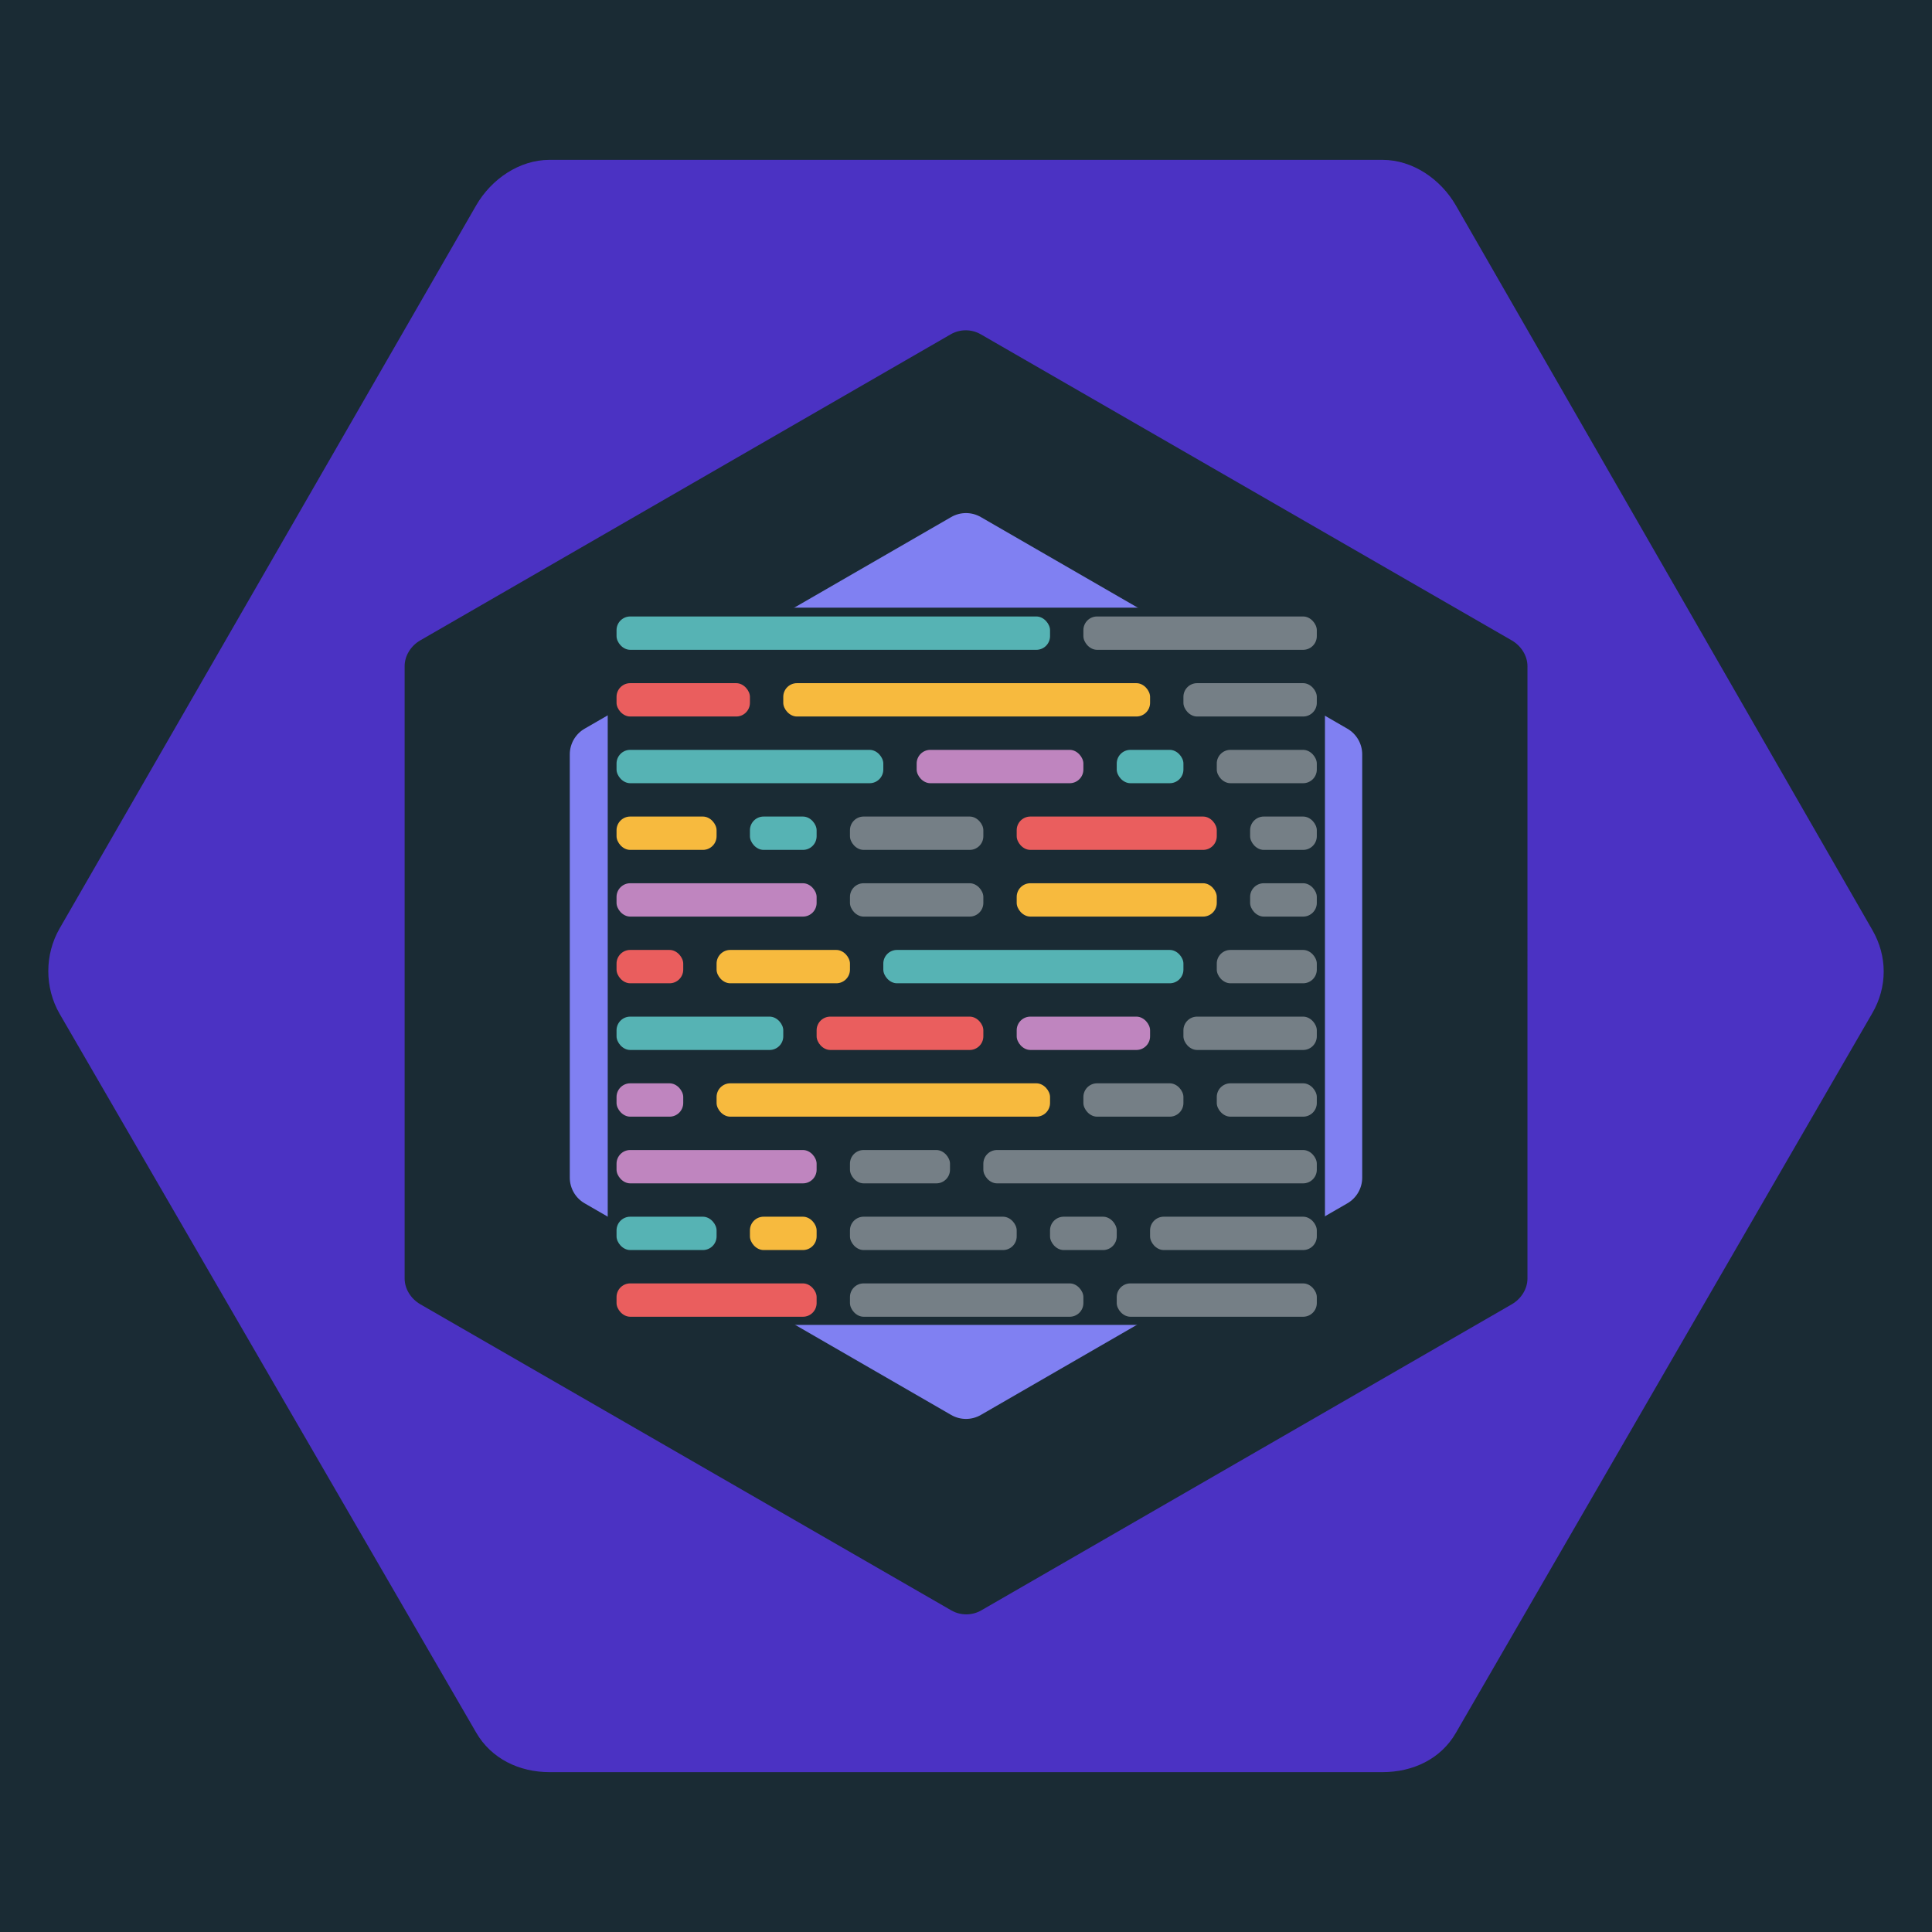 <?xml version="1.0" encoding="UTF-8" standalone="no"?>
<svg
   xmlns:dc="http://purl.org/dc/elements/1.1/"
   xmlns:cc="http://creativecommons.org/ns#"
   xmlns:rdf="http://www.w3.org/1999/02/22-rdf-syntax-ns#"
   xmlns:svg="http://www.w3.org/2000/svg"
   xmlns="http://www.w3.org/2000/svg"
   xmlns:sodipodi="http://sodipodi.sourceforge.net/DTD/sodipodi-0.dtd"
   xmlns:inkscape="http://www.inkscape.org/namespaces/inkscape"
   width="256"
   height="256"
   viewBox="0 0 256 256"
   version="1.1"
   preserveAspectRatio="xMidYMid"
   id="svg1013"
   sodipodi:docname="prettier-eslint.svg"
   inkscape:version="1.0beta2 (2b71d25, 2019-12-03)"
   inkscape:export-filename="/Users/vestre/vs-code-prettier-eslint/src/icon.png"
   inkscape:export-xdpi="96"
   inkscape:export-ydpi="96">
  <defs
     id="defs1017" />
  <sodipodi:namedview
     showguides="false"
     pagecolor="#ffffff"
     bordercolor="#666666"
     inkscape:document-rotation="0"
     borderopacity="1"
     objecttolerance="10"
     gridtolerance="10"
     guidetolerance="10"
     inkscape:pageopacity="0"
     inkscape:pageshadow="2"
     inkscape:window-width="1792"
     inkscape:window-height="1004"
     id="namedview1015"
     showgrid="false"
     inkscape:zoom="0.74666668"
     inkscape:cx="193.37735"
     inkscape:cy="111.29732"
     inkscape:window-x="0"
     inkscape:window-y="23"
     inkscape:window-maximized="1"
     inkscape:current-layer="svg1013"
     fit-margin-top="0"
     fit-margin-left="0"
     fit-margin-right="0"
     fit-margin-bottom="0" />
  <rect
     style="fill:#1a2b34;fill-opacity:1;stroke:none;stroke-width:0.141"
     id="rect1319"
     width="256"
     height="256"
     x="0"
     y="0" />
  <path
     style="stroke-width:0.95"
     inkscape:connector-curvature="0"
     id="path1009"
     fill="#4B32C3"
     d="M 248.096,123.229 192.907,27.215 c -2.005,-3.472 -5.708,-6.032 -9.716,-6.032 H 72.811 c -4.009,0 -7.714,2.561 -9.718,6.032 L 7.904,123.017 c -2.005,3.473 -2.005,7.855 0,11.327 l 55.189,95.227 c 2.005,3.472 5.709,5.246 9.718,5.246 H 183.19 c 4.008,0 7.713,-1.721 9.716,-5.194 l 55.189,-95.382 c 2.007,-3.471 2.007,-7.541 9.5e-4,-11.013 z m -45.699,46.17 c 0,1.412 -0.85,2.717 -2.073,3.424 l -70.299,40.559 c -1.223,0.706 -2.754,0.706 -3.977,0 L 55.694,172.822 c -1.223,-0.707 -2.078,-2.011 -2.078,-3.424 V 88.279 c 0,-1.412 0.843,-2.717 2.067,-3.424 L 125.979,44.296 c 1.223,-0.707 2.752,-0.707 3.975,0 l 70.358,40.559 c 1.224,0.707 2.085,2.011 2.085,3.424 z" />
  <path
     style="fill:#8080f2;fill-opacity:1"
     inkscape:connector-curvature="0"
     d="m 77.465,96.555 48.57,-28.042 c 1.215,-0.702 2.714,-0.702 3.929,0 l 48.571,28.042 c 1.214,0.702 1.965,1.999 1.965,3.403 v 56.084 c 0,1.403 -0.75,2.701 -1.965,3.404 l -48.571,28.042 c -1.215,0.702 -2.714,0.702 -3.929,0 L 77.465,159.445 C 76.249,158.743 75.5,157.445 75.5,156.041 V 99.958 c 0.001,-1.404 0.75,-2.701 1.965,-3.403"
     fill="#8080F2"
     id="path933" />
  <g
     transform="matrix(0.927,0,0,0.927,9.389,31.452)"
     id="g1568">
    <rect
       style="fill:#1a2b34;fill-opacity:1;stroke-width:0.132"
       id="rect1523"
       width="102.52"
       height="102.52"
       x="76.74"
       y="52.931" />
    <g
       transform="matrix(0.391,0,0,0.391,78,54.19)"
       id="g1265">
      <rect
         fill="#56B3B4"
         x="182.857"
         y="48.762"
         width="24.381"
         height="12.19"
         rx="5"
         id="rect1183" />
      <rect
         fill="#EA5E5E"
         x="0"
         y="243.81"
         width="73.143"
         height="12.19"
         rx="5"
         id="rect1185" />
      <rect
         fill="#BF85BF"
         x="146.286"
         y="146.286"
         width="48.762"
         height="12.19"
         rx="5"
         id="rect1187" />
      <rect
         fill="#EA5E5E"
         x="73.143"
         y="146.286"
         width="60.952"
         height="12.19"
         rx="5"
         id="rect1189" />
      <rect
         fill="#56B3B4"
         x="0"
         y="146.286"
         width="60.952"
         height="12.19"
         rx="5"
         id="rect1191" />
      <rect
         fill="#BF85BF"
         x="0"
         y="195.048"
         width="73.143"
         height="12.19"
         rx="5"
         id="rect1193" />
      <rect
         fill="#BF85BF"
         x="0"
         y="97.524"
         width="73.143"
         height="12.19"
         rx="5"
         id="rect1195" />
      <rect
         fill="#F7BA3E"
         x="60.952"
         y="24.381"
         width="134.095"
         height="12.19"
         rx="5"
         id="rect1197" />
      <rect
         fill="#EA5E5E"
         x="0"
         y="24.381"
         width="48.762"
         height="12.19"
         rx="5"
         id="rect1199" />
      <rect
         fill="#F7BA3E"
         x="48.762"
         y="219.429"
         width="24.381"
         height="12.19"
         rx="5"
         id="rect1201" />
      <rect
         fill="#56B3B4"
         x="48.762"
         y="73.143"
         width="24.381"
         height="12.19"
         rx="5"
         id="rect1203" />
      <rect
         fill="#56B3B4"
         x="0"
         y="219.429"
         width="36.571"
         height="12.19"
         rx="5"
         id="rect1205" />
      <rect
         fill="#F7BA3E"
         x="0"
         y="73.143"
         width="36.571"
         height="12.19"
         rx="5"
         id="rect1207" />
      <rect
         fill="#D0D4D8"
         opacity="0.5"
         x="158.476"
         y="219.429"
         width="24.381"
         height="12.19"
         rx="5"
         id="rect1209" />
      <rect
         fill="#D0D4D8"
         opacity="0.5"
         x="85.333"
         y="219.429"
         width="60.952"
         height="12.19"
         rx="5"
         id="rect1211" />
      <rect
         fill="#D0D4D8"
         opacity="0.5"
         x="195.048"
         y="219.429"
         width="60.952"
         height="12.19"
         rx="5"
         id="rect1213" />
      <rect
         fill="#56B3B4"
         x="97.524"
         y="121.905"
         width="109.714"
         height="12.19"
         rx="5"
         id="rect1215" />
      <rect
         fill="#F7BA3E"
         x="36.571"
         y="121.905"
         width="48.762"
         height="12.19"
         rx="5"
         id="rect1217" />
      <rect
         fill="#EA5E5E"
         x="0"
         y="121.905"
         width="24.381"
         height="12.19"
         rx="5"
         id="rect1219" />
      <rect
         fill="#BF85BF"
         x="109.714"
         y="48.762"
         width="60.952"
         height="12.19"
         rx="5"
         id="rect1221" />
      <rect
         fill="#56B3B4"
         x="0"
         y="48.762"
         width="97.524"
         height="12.19"
         rx="5"
         id="rect1223" />
      <rect
         fill="#F7BA3E"
         x="36.571"
         y="170.667"
         width="121.905"
         height="12.19"
         rx="5"
         id="rect1225" />
      <rect
         fill="#BF85BF"
         x="0"
         y="170.667"
         width="24.381"
         height="12.19"
         rx="5"
         id="rect1227" />
      <rect
         fill="#EA5E5E"
         x="146.286"
         y="73.143"
         width="73.143"
         height="12.19"
         rx="5"
         id="rect1229" />
      <rect
         fill="#F7BA3E"
         x="146.286"
         y="97.524"
         width="73.143"
         height="12.19"
         rx="5"
         id="rect1231" />
      <rect
         fill="#56B3B4"
         x="0"
         y="0"
         width="158.476"
         height="12.19"
         rx="5"
         id="rect1233" />
      <rect
         fill="#D0D4D8"
         opacity="0.5"
         x="170.667"
         y="0"
         width="85.333"
         height="12.19"
         rx="5"
         id="rect1235" />
      <rect
         fill="#D0D4D8"
         opacity="0.5"
         x="170.667"
         y="170.667"
         width="36.571"
         height="12.19"
         rx="5"
         id="rect1237" />
      <rect
         fill="#D0D4D8"
         opacity="0.5"
         x="219.429"
         y="170.667"
         width="36.571"
         height="12.19"
         rx="5"
         id="rect1239" />
      <rect
         fill="#D0D4D8"
         opacity="0.5"
         x="207.238"
         y="146.286"
         width="48.762"
         height="12.19"
         rx="5"
         id="rect1241" />
      <rect
         fill="#D0D4D8"
         opacity="0.5"
         x="207.238"
         y="24.381"
         width="48.762"
         height="12.19"
         rx="5"
         id="rect1243" />
      <rect
         fill="#D0D4D8"
         opacity="0.5"
         x="219.429"
         y="121.905"
         width="36.571"
         height="12.19"
         rx="5"
         id="rect1245" />
      <rect
         fill="#D0D4D8"
         opacity="0.5"
         x="219.429"
         y="48.762"
         width="36.571"
         height="12.19"
         rx="5"
         id="rect1247" />
      <rect
         fill="#D0D4D8"
         opacity="0.5"
         x="231.619"
         y="73.143"
         width="24.381"
         height="12.19"
         rx="5"
         id="rect1249" />
      <rect
         fill="#D0D4D8"
         opacity="0.5"
         x="231.619"
         y="97.524"
         width="24.381"
         height="12.19"
         rx="5"
         id="rect1251" />
      <rect
         fill="#D0D4D8"
         opacity="0.5"
         x="134.095"
         y="195.048"
         width="121.905"
         height="12.19"
         rx="5"
         id="rect1253" />
      <rect
         fill="#D0D4D8"
         opacity="0.5"
         x="85.333"
         y="195.048"
         width="36.571"
         height="12.19"
         rx="5"
         id="rect1255" />
      <rect
         fill="#D0D4D8"
         opacity="0.5"
         x="182.857"
         y="243.81"
         width="73.143"
         height="12.19"
         rx="5"
         id="rect1257" />
      <rect
         fill="#D0D4D8"
         opacity="0.5"
         x="85.333"
         y="243.81"
         width="85.333"
         height="12.19"
         rx="5"
         id="rect1259" />
      <rect
         fill="#D0D4D8"
         opacity="0.5"
         x="85.333"
         y="73.143"
         width="48.762"
         height="12.19"
         rx="5"
         id="rect1261" />
      <rect
         fill="#D0D4D8"
         opacity="0.5"
         x="85.333"
         y="97.524"
         width="48.762"
         height="12.19"
         rx="5"
         id="rect1263" />
    </g>
  </g>
</svg>
